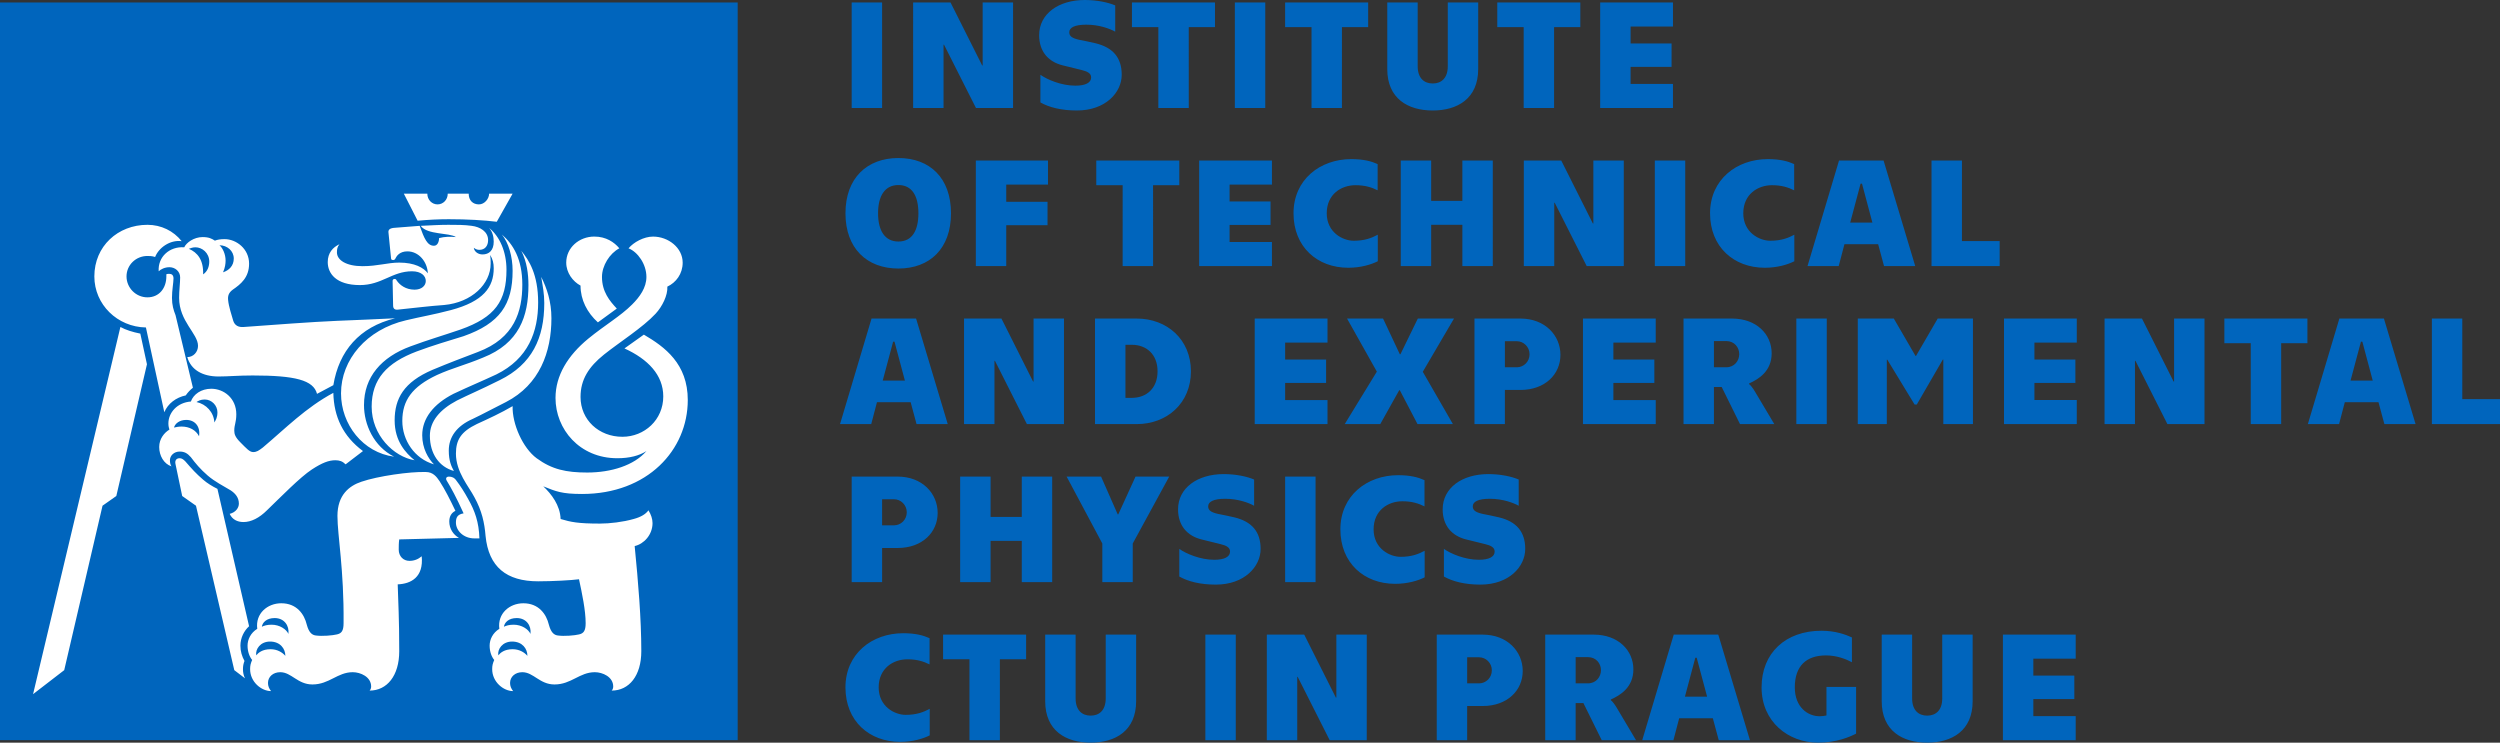 <?xml version="1.0" encoding="UTF-8" standalone="no"?>
<!-- Generator: Adobe Illustrator 15.0.0, SVG Export Plug-In . SVG Version: 6.00 Build 0)  -->

<svg
   version="1.1"
   id="Layer_1"
   x="0px"
   y="0px"
   width="649.222"
   height="192.854"
   viewBox="0 0 649.222 192.854"
   enable-background="new 0 0 695 226.77"
   xml:space="preserve"
   sodipodi:docname="institute_of_technical_and_experimental_physics.svg"
   inkscape:version="1.4 (unknown)"
   xmlns:inkscape="http://www.inkscape.org/namespaces/inkscape"
   xmlns:sodipodi="http://sodipodi.sourceforge.net/DTD/sodipodi-0.dtd"
   xmlns="http://www.w3.org/2000/svg"
   xmlns:svg="http://www.w3.org/2000/svg"><rect x="0" y="0" width="649.222" height="192.854" fill="#333333" stroke="none"/><defs
   id="defs7" /><sodipodi:namedview
   id="namedview7"
   pagecolor="#ffffff"
   bordercolor="#666666"
   borderopacity="1.0"
   inkscape:showpageshadow="2"
   inkscape:pageopacity="0.0"
   inkscape:pagecheckerboard="0"
   inkscape:deskcolor="#d1d1d1"
   inkscape:zoom="2.5625899"
   inkscape:cx="327.79337"
   inkscape:cy="95.996631"
   inkscape:window-width="1920"
   inkscape:window-height="1022"
   inkscape:window-x="0"
   inkscape:window-y="34"
   inkscape:window-maximized="1"
   inkscape:current-layer="Layer_1" />
<g
   id="g7"
   transform="translate(-19.994,-17.426)">
	<rect
   x="19.994"
   y="18.069"
   fill="#0065bd"
   width="191.567"
   height="191.566"
   id="rect1" />
	<g
   id="g6">
		<path
   fill="#ffffff"
   d="m 175.26,101.143 4.908,-3.583 c -1.858,-1.989 -3.847,-4.376 -3.847,-8.223 0,-2.917 1.989,-6.101 4.509,-7.427 -1.326,-1.592 -3.447,-3.048 -6.498,-3.048 -3.978,0 -7.294,2.917 -7.294,6.762 0,2.652 1.723,4.908 3.713,5.968 0.001,3.714 1.724,7.028 4.509,9.551 m -26.259,-26.127 4.11,-7.296 h -6.101 c 0,1.326 -1.193,2.785 -2.651,2.785 -1.592,0 -2.652,-1.06 -2.652,-2.785 h -5.44 c 0,1.592 -1.193,2.785 -2.65,2.785 -1.46,0 -2.653,-1.193 -2.653,-2.785 h -6.101 l 3.583,7.028 c 2.785,-0.264 5.436,-0.395 8.09,-0.395 4.906,0 9.149,0.264 12.465,0.663 m -11.14,64.717 c -0.663,-1.192 -1.326,-2.653 -1.326,-5.303 0,-3.449 1.988,-6.367 6.232,-8.225 2.787,-1.326 4.908,-2.519 8.622,-4.375 8.752,-4.509 11.801,-12.998 11.801,-21.75 0,-4.376 -1.193,-7.826 -2.652,-10.744 0.399,2.388 0.796,4.378 0.796,6.764 0,9.151 -3.181,15.916 -11.537,20.025 -5.305,2.652 -7.957,3.714 -11.14,5.306 -4.509,2.386 -7.03,5.438 -7.03,9.151 0,4.643 2.388,8.092 6.234,9.151 m -5.172,-1.722 c -1.458,-1.461 -3.05,-4.112 -3.05,-7.56 0,-4.376 2.917,-8.09 8.09,-10.743 4.511,-2.122 7.161,-3.184 11.14,-5.039 8.355,-4.111 10.874,-11.141 10.874,-18.699 0,-7.295 -2.387,-11.009 -4.374,-13.396 1.457,2.786 1.855,6.101 1.855,8.887 0,8.09 -2.388,15.118 -11.805,18.832 -4.773,1.988 -7.822,2.651 -11.936,4.507 -6.496,3.053 -9.015,6.633 -9.015,11.936 0,5.041 3.18,9.814 8.221,11.275 m -5.041,-1.062 c -2.253,-1.855 -5.17,-4.906 -5.17,-10.345 0,-5.702 2.386,-9.945 9.812,-13.129 4.775,-1.988 7.294,-2.917 11.803,-4.642 9.551,-3.581 11.539,-10.61 11.539,-17.507 0,-6.629 -2.387,-10.478 -5.305,-12.996 1.725,2.122 2.785,5.704 2.785,9.416 0,8.753 -3.314,13.661 -12.73,16.978 -3.846,1.193 -7.958,2.386 -12.202,3.978 -7.693,2.917 -11.67,7.161 -11.67,14.324 0,7.425 5.702,12.996 11.138,13.923 m -5.303,-0.927 c -5.303,-2.653 -7.826,-8.355 -7.826,-13.397 0,-7.294 4.509,-12.466 12.069,-15.252 4.643,-1.723 8.356,-2.782 12.996,-4.374 9.019,-3.184 11.936,-7.427 11.936,-15.517 0,-4.643 -1.723,-8.62 -4.509,-10.875 0.931,1.06 1.195,2.386 1.195,3.581 0,2.254 -1.195,3.314 -2.917,3.314 -1.062,0 -2.122,-0.663 -2.254,-1.723 0.53,0.395 0.929,0.53 1.458,0.53 1.459,0 2.257,-1.062 2.257,-2.521 0,-2.255 -2.124,-3.45 -4.248,-3.713 -1.855,-0.266 -3.844,-0.266 -6.097,-0.266 -2.256,0 -4.378,0.133 -7.165,0.266 1.725,2.388 7.427,1.725 9.151,2.917 -1.458,-0.131 -2.917,-0.131 -4.376,0.264 0,0.931 -0.397,1.99 -1.326,1.99 -1.725,0 -2.519,-1.855 -3.711,-5.172 l -6.766,0.532 c -1.06,0.131 -1.459,0.53 -1.326,1.326 l 0.665,6.631 c 0,0.264 0.262,0.396 0.528,0.396 0.266,0 0.53,-0.133 0.665,-0.532 0.264,-0.53 1.06,-1.723 3.048,-1.723 2.917,0 5.172,2.653 5.305,5.702 -1.062,-1.457 -3.449,-2.785 -7.427,-2.785 -3.05,0 -5.569,0.929 -9.546,0.929 -4.248,0 -6.633,-1.592 -6.633,-3.58 0,-0.929 0.133,-1.461 0.661,-2.124 -1.723,0.796 -3.048,2.257 -3.048,4.643 0,2.917 2.122,5.97 8.355,5.97 5.702,0 8.354,-3.582 13.528,-3.582 2.386,0 3.579,1.193 3.579,2.521 0,1.193 -1.06,2.254 -2.917,2.254 -2.253,0 -3.845,-1.193 -4.641,-2.387 -0.133,-0.266 -0.264,-0.397 -0.53,-0.397 -0.399,0 -0.532,0.264 -0.532,0.53 l 0.133,6.365 c 0,0.796 0.399,1.195 1.326,1.062 3.979,-0.399 8.092,-0.929 11.937,-1.193 7.161,-0.663 12.069,-5.44 12.069,-10.743 0,-0.796 0,-1.461 -0.133,-2.255 0.665,1.062 0.929,2.122 0.929,3.448 0,4.908 -2.651,8.622 -11.14,10.876 -4.509,1.193 -7.826,1.723 -11.67,2.652 -10.213,2.388 -16.844,10.211 -16.844,18.966 -0.002,8.091 5.702,15.385 13.792,16.446 M 77.917,88.145 c 0.528,-1.193 0.661,-2.254 0.661,-3.05 0,-1.725 -0.794,-3.314 -1.59,-3.978 1.989,0 3.713,1.457 3.713,3.448 0,1.855 -1.193,3.05 -2.784,3.58 m 24.402,31.563 4.241,-2.255 c 1.461,-8.884 6.766,-15.118 16.048,-17.372 -4.906,0.264 -9.149,0.397 -15.118,0.663 -6.367,0.264 -16.842,1.062 -24.138,1.592 -1.458,0.133 -2.386,-0.399 -2.785,-1.592 -0.399,-1.326 -1.192,-3.846 -1.326,-5.305 -0.133,-1.195 0.133,-1.991 1.193,-2.785 2.122,-1.46 4.244,-3.183 4.244,-6.764 0,-3.847 -3.317,-6.365 -6.365,-6.365 -1.062,0 -1.856,0.131 -2.519,0.395 -0.796,-0.528 -1.592,-0.927 -3.186,-0.927 -2.253,0 -4.241,1.458 -4.771,2.651 -3.848,-0.264 -6.897,2.521 -6.633,6.234 0.532,-0.532 1.592,-1.06 2.785,-1.06 1.458,0 2.787,1.06 2.787,2.652 0,1.458 -0.268,3.316 -0.268,5.303 0,6.103 4.908,9.286 4.908,12.468 0,1.592 -1.193,2.917 -2.785,2.917 0.929,3.316 3.978,5.039 8.09,5.039 2.654,0 5.039,-0.264 8.888,-0.264 11.006,0.002 15.781,1.194 16.71,4.775 m 40.848,37.533 h 1.326 c -0.133,-4.245 -1.193,-7.163 -2.917,-10.212 -0.929,-1.725 -2.122,-3.58 -3.051,-4.777 -0.532,-0.794 -1.192,-1.058 -1.988,-1.058 -0.53,0 -0.929,0.396 -0.53,1.058 1.06,1.726 2.519,4.379 4.376,8.489 -1.592,0.266 -1.991,1.062 -1.991,2.388 -0.001,2.121 1.99,4.112 4.775,4.112 M 72.742,88.675 c 0.133,-3.714 -1.457,-5.702 -3.711,-6.631 0.395,-0.133 0.927,-0.399 1.725,-0.399 1.723,0 3.579,1.461 3.579,3.715 -10e-4,1.193 -0.4,2.519 -1.593,3.315 m 85.012,93.365 c -0.53,-1.192 -2.255,-2.386 -4.376,-2.386 -1.193,0 -1.989,0.265 -2.519,0.53 0.131,-1.062 1.193,-2.255 3.316,-2.255 2.519,0.001 3.845,1.99 3.579,4.111 m -0.797,5.704 c -0.794,-0.929 -2.12,-1.725 -3.845,-1.725 -2.122,0 -3.184,0.929 -3.713,1.592 -0.264,-1.592 1.062,-3.58 3.583,-3.58 2.65,0 3.975,1.856 3.975,3.713 M 62.664,124.481 c 0.927,-2.255 3.05,-3.845 5.569,-4.375 0.532,-0.798 1.193,-1.458 1.858,-1.99 L 65.582,99.283 c -0.53,-1.324 -0.927,-2.65 -0.927,-4.509 0,-1.987 0.397,-3.978 0.397,-5.038 0,-0.929 -0.53,-1.193 -1.062,-1.193 -0.399,0 -0.661,0 -0.794,0.131 v 0.532 c 0,3.048 -1.858,5.436 -4.908,5.436 -3.051,0 -5.438,-2.519 -5.438,-5.436 0,-2.917 2.387,-5.307 5.438,-5.307 0.532,0 1.193,0 1.989,0.266 0.929,-2.386 3.846,-4.509 6.897,-4.111 -2.122,-2.653 -5.305,-4.245 -8.886,-4.245 -7.693,0 -13.792,5.571 -13.792,13.397 0,7.292 5.966,13.129 13.393,13.262 z m 20.558,28.515 c 1.989,0 4.11,-1.062 6.099,-3.049 3.581,-3.449 8.62,-8.622 11.672,-10.612 2.649,-1.723 4.374,-2.386 6.099,-2.386 1.06,0 1.858,0.266 2.654,1.062 l 4.509,-3.449 c -5.172,-3.847 -7.558,-8.886 -7.695,-15.118 -7.159,3.845 -12.331,9.152 -18.299,14.189 -1.06,0.798 -1.592,1.192 -2.521,1.192 -0.929,0 -1.723,-0.927 -3.314,-2.519 -1.326,-1.325 -1.592,-2.121 -1.592,-3.048 0,-1.592 0.528,-2.124 0.528,-4.246 0,-4.243 -3.312,-6.631 -6.496,-6.631 -2.653,0 -4.642,1.459 -5.305,3.316 -3.58,0.265 -5.837,2.918 -5.837,5.7 0,0.665 0.135,1.197 0.266,1.592 -1.326,0.798 -2.652,2.388 -2.652,4.512 0,2.254 1.193,4.376 3.184,5.039 -0.266,-0.399 -0.399,-0.929 -0.399,-1.592 0,-1.193 1.06,-2.255 2.521,-2.255 1.195,0 1.989,0.399 2.917,1.459 1.195,1.592 2.388,3.051 4.375,4.775 1.86,1.592 3.981,2.651 5.97,3.847 1.195,0.794 2.122,1.855 2.122,3.447 0,1.062 -0.796,2.255 -2.388,2.653 0.662,1.459 1.99,2.122 3.582,2.122 M 75.66,127.135 c -0.133,-2.653 -2.12,-4.773 -4.642,-5.304 0.399,-0.268 1.064,-0.662 2.124,-0.662 1.858,0 3.316,1.59 3.316,3.312 0,1.328 -0.399,1.991 -0.798,2.654 m 14.721,69.759 c -0.528,-0.662 -0.794,-1.325 -0.794,-2.121 0,-1.59 1.326,-2.785 3.183,-2.785 2.917,0 4.509,3.184 8.354,3.184 4.378,0 6.5,-3.184 10.478,-3.184 1.99,0 4.775,1.195 4.775,3.714 0,0.398 -0.133,0.796 -0.399,1.062 4.509,0 7.693,-3.846 7.693,-10.213 0,-8.886 -0.266,-12.467 -0.397,-17.373 3.448,-0.133 6.762,-1.857 6.232,-7.294 -0.927,0.794 -1.989,1.193 -3.183,1.193 -1.592,0 -2.785,-1.193 -2.785,-2.918 0,-0.798 0,-1.725 0.133,-2.653 l 15.515,-0.398 c -1.457,-0.794 -2.519,-2.386 -2.519,-4.242 0,-1.325 0.532,-2.254 1.592,-2.786 -1.459,-3.049 -2.652,-5.437 -4.11,-7.69 -0.796,-1.193 -1.725,-2.388 -3.583,-2.388 -4.11,-0.133 -12.464,1.06 -16.709,2.521 -3.182,1.06 -6.232,3.447 -6.232,8.884 0,5.041 1.723,13.927 1.592,27.852 0,1.99 -0.532,2.653 -1.725,2.917 -1.062,0.267 -3.848,0.53 -5.571,0.267 -0.927,-0.135 -1.723,-0.796 -2.255,-2.785 -0.663,-2.786 -2.651,-5.571 -6.629,-5.571 -3.583,0 -6.766,2.654 -6.234,6.632 -1.725,1.062 -2.522,2.786 -2.522,4.376 0,1.592 0.532,2.918 1.194,3.713 -0.397,0.93 -0.53,1.459 -0.53,2.388 -10e-4,3.312 2.917,5.698 5.436,5.698 M 71.683,130.715 c -0.796,-1.592 -2.519,-2.519 -4.509,-2.519 -0.796,0 -1.459,0.133 -1.991,0.265 0.266,-1.062 1.46,-1.989 3.186,-1.989 2.254,0 3.713,1.724 3.314,4.243 m 23.209,51.325 c -0.53,-1.192 -2.255,-2.386 -4.378,-2.386 -1.193,0 -1.987,0.265 -2.519,0.53 0.133,-1.062 1.193,-2.255 3.316,-2.255 2.519,0.001 3.845,1.99 3.581,4.111 m -11.273,11.539 c -0.397,-0.796 -0.532,-1.592 -0.532,-2.388 0,-0.796 0.135,-1.458 0.399,-2.121 -0.663,-1.195 -1.06,-2.521 -1.06,-3.979 0,-1.989 0.927,-3.845 2.253,-5.039 l -8.221,-35.676 c -1.328,-0.663 -2.653,-1.459 -3.715,-2.388 -1.855,-1.592 -2.917,-2.784 -4.642,-4.773 -0.528,-0.529 -0.927,-0.796 -1.457,-0.796 -0.796,0 -1.328,0.53 -1.062,1.592 l 1.725,8.221 3.581,2.521 9.947,42.704 z m 10.477,-5.835 c -0.798,-0.929 -2.122,-1.725 -3.847,-1.725 -2.122,0 -3.184,0.929 -3.713,1.592 -0.266,-1.592 1.06,-3.58 3.583,-3.58 2.651,0 3.977,1.856 3.977,3.713 m -65.516,9.945 8.09,-6.233 9.947,-42.704 3.581,-2.521 7.957,-34.214 -1.723,-7.957 c -1.991,-0.399 -3.713,-0.929 -5.172,-1.725 z m 124.665,-0.795 c -0.53,-0.662 -0.794,-1.325 -0.794,-2.121 0,-1.59 1.326,-2.785 3.181,-2.785 2.918,0 4.509,3.184 8.356,3.184 4.376,0 6.498,-3.184 10.478,-3.184 1.99,0 4.771,1.195 4.771,3.714 0,0.398 -0.131,0.796 -0.395,1.062 4.509,0 7.691,-3.846 7.691,-10.213 0,-8.487 -0.796,-17.902 -1.723,-27.32 2.386,-0.529 4.64,-2.917 4.64,-5.968 0,-1.06 -0.397,-2.255 -1.062,-3.314 -0.661,0.929 -1.856,1.723 -3.845,2.255 -2.785,0.794 -6.234,1.192 -8.752,1.192 -5.704,0 -7.56,-0.398 -10.211,-1.192 -0.133,-3.581 -2.39,-6.5 -4.509,-8.489 3.312,1.326 4.773,1.989 10.078,1.989 16.978,0 27.453,-11.404 27.453,-24.402 0,-9.418 -5.966,-13.792 -11.406,-16.976 l -5.038,3.581 c 6.099,2.785 10.079,6.895 10.079,12.466 0,6.101 -4.908,10.479 -10.61,10.479 -6.101,0 -10.875,-4.378 -10.875,-10.346 0,-4.508 2.122,-7.824 6.099,-11.007 3.979,-3.182 10.081,-7.028 13.395,-10.608 1.725,-1.86 3.184,-4.777 3.051,-7.032 2.256,-1.06 3.979,-3.312 3.979,-6.232 0,-3.844 -3.713,-6.762 -7.69,-6.762 -2.39,0 -5.042,1.457 -6.367,3.048 2.388,0.929 4.642,4.11 4.642,7.427 0,2.787 -1.725,5.172 -3.715,7.161 -3.048,3.052 -7.028,5.307 -11.404,8.888 -5.303,4.376 -8.488,9.548 -8.488,15.383 0,8.09 6.234,15.649 16.048,15.649 3.184,0 5.702,-0.663 7.56,-1.857 -3.183,3.714 -9.151,5.571 -15.385,5.571 -5.437,0 -9.15,-0.798 -13.129,-3.714 -3.582,-2.651 -6.365,-8.886 -6.234,-13.527 -2.917,1.725 -6.363,3.314 -9.281,4.642 -4.114,1.989 -5.44,4.11 -5.44,7.691 0,4.775 3.316,8.488 4.775,11.273 1.989,3.58 2.651,6.764 2.917,10.078 0.796,8.092 5.436,11.805 13.659,11.805 3.714,0 8.622,-0.266 10.612,-0.531 0.794,3.715 1.723,8.09 1.723,11.406 0,1.99 -0.53,2.653 -1.723,2.917 -1.063,0.267 -3.848,0.53 -5.573,0.267 -0.927,-0.135 -1.723,-0.796 -2.253,-2.785 -0.665,-2.786 -2.651,-5.571 -6.631,-5.571 -3.583,0 -6.764,2.654 -6.232,6.632 -1.725,1.062 -2.522,2.786 -2.522,4.376 0,1.592 0.532,2.918 1.193,3.713 -0.395,0.93 -0.53,1.459 -0.53,2.388 -0.001,3.313 2.918,5.699 5.437,5.699"
   id="path1" />
		<path
   fill="#0065bd"
   d="m 540.128,209.639 h 18.902 v -6.249 h -11.003 v -4.433 h 10.644 v -6.086 h -10.644 v -4.394 h 11.003 v -6.248 h -18.902 z m -19.668,0.641 c 6.449,0 11.809,-3.103 11.809,-10.76 v -17.291 h -7.899 v 16.565 c 0,3.104 -1.692,4.472 -3.909,4.472 -2.216,0 -3.907,-1.368 -3.907,-4.472 v -16.565 h -7.9 v 17.291 c -0.002,7.658 5.359,10.76 11.806,10.76 m -28.37,0 c 4.875,0 8.26,-1.489 9.912,-2.338 v -12.13 h -7.696 v 7.415 c -0.565,0.121 -1.17,0.201 -1.774,0.201 -3.063,0 -6.448,-2.336 -6.448,-7.497 0,-5.56 2.981,-8.301 8.1,-8.301 2.823,0 5.24,0.968 6.732,1.773 v -6.449 c -1.613,-0.726 -4.272,-1.732 -7.898,-1.732 -9.312,0 -15.56,5.763 -15.56,14.709 -0.001,8.951 6.971,14.349 14.632,14.349 m -34.541,-11.929 2.698,-10.115 h 0.363 l 2.703,10.115 z m 8.783,11.288 h 8.104 l -8.223,-27.409 h -11.566 l -8.182,27.409 h 8.1 l 1.494,-5.684 h 8.745 z m -37.157,-14.753 v -6.812 h 3.184 c 2.137,0 3.387,1.654 3.387,3.387 0,1.734 -1.25,3.426 -3.387,3.426 h -3.184 z m -7.901,14.753 h 7.9 v -9.636 h 2.014 l 4.756,9.636 h 8.907 l -5.035,-8.466 c -0.524,-0.886 -1.17,-1.691 -1.533,-1.935 l 0.041,-0.162 c 2.417,-1.087 5.843,-3.145 5.843,-7.818 0,-4.918 -3.909,-9.028 -10.314,-9.028 h -12.578 v 27.409 z m -20.27,-14.753 v -6.77 h 3.104 c 1.73,0 3.303,1.448 3.303,3.383 0,1.977 -1.572,3.387 -3.303,3.387 z m -7.9,14.753 h 7.899 v -8.869 h 4.03 c 6.408,0 10.397,-4.069 10.397,-9.108 0,-5.037 -3.989,-9.432 -10.397,-9.432 h -11.93 v 27.409 z m -44.13,0 h 7.899 v -16.444 h 0.119 l 8.306,16.444 h 9.63 V 182.23 h -7.897 v 16.363 h -0.121 l -8.222,-16.363 h -9.714 z m -15.959,0 h 7.898 V 182.23 h -7.898 z m -29.784,0.641 c 6.446,0 11.807,-3.103 11.807,-10.76 v -17.291 h -7.9 v 16.565 c 0,3.104 -1.689,4.472 -3.906,4.472 -2.218,0 -3.909,-1.368 -3.909,-4.472 v -16.565 h -7.9 v 17.291 c -10e-4,7.658 5.359,10.76 11.808,10.76 m -31.475,-0.641 h 7.898 v -21.001 h 6.811 v -6.408 h -21.561 v 6.408 h 6.852 z m -17.977,0.442 c 3.264,0 6.005,-0.849 7.658,-1.693 v -6.893 c -1.572,0.847 -3.385,1.572 -6.248,1.572 -2.863,0 -7.012,-2.177 -7.012,-7.136 0,-4.955 3.79,-7.294 7.458,-7.294 2.498,0 4.23,0.565 5.761,1.33 v -6.811 c -1.611,-0.724 -3.625,-1.289 -6.852,-1.289 -8.1,0 -14.991,5.321 -14.991,14.063 0,8.749 6.168,14.151 14.226,14.151"
   id="path2" />
		<path
   fill="#0065bd"
   d="m 404.431,169.242 c 7.495,0 11.646,-4.717 11.646,-9.27 0,-4.474 -2.298,-7.097 -6.77,-8.184 -1.815,-0.441 -2.824,-0.604 -4.193,-0.886 -1.854,-0.402 -2.661,-0.927 -2.661,-1.975 0,-1.209 1.371,-1.976 4.434,-1.976 3.348,0 6.128,1.049 7.497,1.812 v -6.809 c -1.771,-0.769 -4.676,-1.412 -7.9,-1.412 -6.809,0 -11.846,3.589 -11.846,9.148 0,4.233 2.375,6.893 6.085,7.819 2.056,0.524 3.143,0.765 4.916,1.211 1.49,0.361 2.499,0.845 2.499,1.934 0,1.369 -1.451,2.136 -4.112,2.136 -3.627,0 -7.296,-1.572 -9.067,-2.82 v 7.171 c 2.217,1.252 5.361,2.101 9.472,2.101 m -22.129,-0.204 c 3.266,0 6.008,-0.845 7.658,-1.691 v -6.893 c -1.572,0.847 -3.385,1.572 -6.246,1.572 -2.862,0 -7.012,-2.177 -7.012,-7.132 0,-4.959 3.787,-7.296 7.456,-7.296 2.499,0 4.229,0.563 5.763,1.33 v -6.812 c -1.611,-0.726 -3.626,-1.29 -6.853,-1.29 -8.1,0 -14.992,5.32 -14.992,14.067 0,8.745 6.168,14.145 14.226,14.145 m -28.573,-0.441 h 7.9 v -27.408 h -7.9 z m -18.014,0.645 c 7.496,0 11.647,-4.717 11.647,-9.27 0,-4.474 -2.296,-7.097 -6.771,-8.184 -1.814,-0.441 -2.821,-0.604 -4.192,-0.886 -1.854,-0.402 -2.659,-0.927 -2.659,-1.975 0,-1.209 1.369,-1.976 4.433,-1.976 3.346,0 6.125,1.049 7.496,1.812 v -6.809 c -1.772,-0.769 -4.674,-1.412 -7.898,-1.412 -6.811,0 -11.851,3.589 -11.851,9.148 0,4.233 2.38,6.893 6.088,7.819 2.053,0.524 3.141,0.765 4.916,1.211 1.49,0.361 2.499,0.845 2.499,1.934 0,1.369 -1.451,2.136 -4.11,2.136 -3.63,0 -7.296,-1.572 -9.069,-2.82 v 7.171 c 2.216,1.252 5.359,2.101 9.471,2.101 m -29.463,-0.645 h 7.9 v -10.036 l 9.471,-17.372 h -8.745 l -4.475,9.795 h -0.16 l -4.313,-9.795 h -8.946 l 9.269,17.372 v 10.036 z m -36.917,-27.409 v 27.408 h 7.9 v -10.722 h 8.1 v 10.722 h 7.899 v -27.408 h -7.899 v 10.481 h -8.1 v -10.481 z m -20.271,12.657 v -6.771 h 3.104 c 1.73,0 3.303,1.451 3.303,3.387 0,1.974 -1.572,3.384 -3.303,3.384 z m -7.899,14.752 h 7.9 v -8.866 h 4.03 c 6.408,0 10.397,-4.071 10.397,-9.11 0,-5.037 -3.989,-9.432 -10.397,-9.432 h -11.93 z"
   id="path3" />
		<path
   fill="#0065bd"
   d="m 651.523,127.557 h 17.693 v -6.488 h -9.793 V 100.15 h -7.9 z m -21.119,-11.286 2.699,-10.116 h 0.367 l 2.699,10.116 z m 8.788,11.286 h 8.1 l -8.221,-27.407 h -11.568 l -8.182,27.407 h 8.104 l 1.49,-5.685 h 8.744 z m -34.701,0 h 7.899 v -20.998 h 6.813 v -6.41 h -21.565 v 6.41 h 6.853 z m -37.968,0 h 7.9 v -16.443 h 0.121 l 8.303,16.443 h 9.633 V 100.15 h -7.9 v 16.363 h -0.121 l -8.221,-16.363 h -9.715 z m -26.114,0 h 18.902 V 121.31 H 548.31 v -4.434 h 10.639 v -6.085 H 548.31 v -4.394 h 11.002 v -6.248 H 540.41 v 27.408 z m -37.965,0 h 7.536 V 110.83 h 0.123 l 7.091,11.648 h 0.566 l 6.771,-11.688 h 0.121 v 16.766 h 7.696 v -27.407 h -9.147 l -5.644,9.715 h -0.121 l -5.642,-9.715 h -9.351 v 27.408 z m -15.959,0 h 7.9 V 100.15 h -7.9 z m -21.4,-14.752 v -6.811 h 3.184 c 2.137,0 3.387,1.652 3.387,3.387 0,1.733 -1.25,3.424 -3.387,3.424 z m -7.9,14.752 h 7.9 v -9.632 h 2.014 l 4.756,9.632 h 8.907 l -5.039,-8.465 c -0.521,-0.886 -1.166,-1.691 -1.529,-1.934 l 0.041,-0.16 c 2.415,-1.09 5.843,-3.145 5.843,-7.82 0,-4.918 -3.909,-9.028 -10.316,-9.028 h -12.576 v 27.407 z m -26.114,0 h 18.899 v -6.247 h -11 v -4.434 h 10.64 v -6.085 h -10.64 v -4.394 h 11.001 v -6.248 h -18.899 v 27.408 z m -20.274,-14.752 v -6.77 h 3.105 c 1.732,0 3.303,1.451 3.303,3.385 0,1.975 -1.57,3.385 -3.303,3.385 z m -7.898,14.752 h 7.897 v -8.867 h 4.028 c 6.41,0 10.399,-4.069 10.399,-9.109 0,-5.038 -3.989,-9.431 -10.399,-9.431 h -11.926 v 27.407 z m -33.695,0 h 9.23 l 4.916,-8.787 h 0.164 l 4.592,8.787 h 9.19 l -7.82,-13.582 8.102,-13.825 h -9.39 l -4.514,9.271 h -0.16 l -4.354,-9.271 h -9.352 l 7.74,13.784 z m -23.373,0 h 18.903 v -6.247 h -11.006 v -4.434 h 10.64 v -6.085 h -10.64 v -4.394 h 11.006 v -6.248 h -18.903 z m -33.573,-6.813 v -13.782 h 1.652 c 3.787,0 6.689,2.458 6.689,6.892 0,4.433 -2.902,6.891 -6.689,6.891 h -1.652 z m -7.901,6.813 h 10.841 c 7.861,0 14.067,-5.441 14.067,-13.703 0,-8.262 -6.206,-13.704 -14.067,-13.704 h -10.841 z m -34.013,0 h 7.9 v -16.443 h 0.119 l 8.305,16.443 h 9.631 V 100.15 H 288.4 v 16.363 h -0.121 l -8.221,-16.363 h -9.715 v 27.407 z m -21.119,-11.286 2.702,-10.116 h 0.36 l 2.701,10.116 z m 8.786,11.286 h 8.102 l -8.221,-27.407 h -11.568 l -8.182,27.407 h 8.101 l 1.492,-5.685 h 8.745 z"
   id="path4" />
		<path
   fill="#0065bd"
   d="m 521.59,86.516 h 17.693 v -6.49 h -9.795 V 59.11 H 521.59 Z M 500.471,75.231 503.17,65.115 h 0.363 l 2.698,10.116 z m 8.784,11.285 h 8.1 L 509.134,59.11 H 497.57 l -8.182,27.406 h 8.1 l 1.489,-5.683 h 8.747 z m -30.951,0.443 c 3.266,0 6.003,-0.847 7.657,-1.693 v -6.891 c -1.571,0.847 -3.385,1.57 -6.245,1.57 -2.863,0 -7.013,-2.176 -7.013,-7.131 0,-4.957 3.788,-7.294 7.454,-7.294 2.499,0 4.232,0.561 5.763,1.328 v -6.811 c -1.613,-0.725 -3.627,-1.291 -6.85,-1.291 -8.104,0 -14.994,5.321 -14.994,14.068 0,8.745 6.167,14.145 14.228,14.145 m -28.575,-0.443 h 7.9 V 59.11 h -7.9 z m -34.016,0 h 7.9 V 70.072 h 0.121 l 8.303,16.443 h 9.633 V 59.11 h -7.9 v 16.363 h -0.121 L 425.428,59.11 h -9.715 z M 383.753,59.11 v 27.406 h 7.9 v -10.72 h 8.102 v 10.72 h 7.899 V 59.11 h -7.899 v 10.479 h -8.102 V 59.11 Z m -13.619,27.849 c 3.264,0 6.005,-0.847 7.657,-1.693 v -6.891 c -1.572,0.847 -3.385,1.57 -6.248,1.57 -2.86,0 -7.012,-2.176 -7.012,-7.131 0,-4.957 3.789,-7.294 7.454,-7.294 2.499,0 4.233,0.561 5.765,1.328 v -6.811 c -1.611,-0.725 -3.628,-1.291 -6.853,-1.291 -8.101,0 -14.99,5.321 -14.99,14.068 0,8.745 6.164,14.145 14.227,14.145 m -38.731,-0.443 h 18.899 v -6.248 h -11.001 v -4.433 h 10.64 V 69.75 h -10.64 v -4.392 h 11.001 V 59.11 h -18.899 z m -19.869,0 h 7.899 V 65.52 h 6.81 v -6.41 h -21.562 v 6.41 h 6.853 z M 273.406,59.11 v 27.406 h 7.9 V 75.915 h 10.72 V 69.83 h -10.72 v -4.472 h 10.841 V 59.11 Z m -20.11,21.039 c -3.508,0 -5.28,-2.822 -5.28,-7.335 0,-4.515 1.771,-7.335 5.28,-7.335 3.547,0 5.198,2.82 5.198,7.335 0,4.513 -1.651,7.335 -5.198,7.335 m 0,7.012 c 8.182,0 13.661,-5.198 13.661,-14.347 0,-9.15 -5.479,-14.349 -13.661,-14.349 -8.143,0 -13.743,5.199 -13.743,14.349 0,9.149 5.601,14.347 13.743,14.347"
   id="path5" />
		<path
   fill="#0065bd"
   d="m 435.542,45.477 h 18.903 v -6.248 h -11.004 v -4.433 h 10.642 V 28.71 h -10.642 v -4.394 h 11.004 V 18.07 h -18.903 z m -19.868,0 h 7.9 V 24.479 h 6.811 v -6.408 h -21.562 v 6.408 h 6.852 v 20.998 z m -23.618,0.643 c 6.449,0 11.81,-3.103 11.81,-10.761 V 18.071 h -7.898 v 16.564 c 0,3.104 -1.693,4.472 -3.911,4.472 -2.215,0 -3.906,-1.369 -3.906,-4.472 V 18.071 h -7.9 v 17.288 c -0.002,7.658 5.358,10.761 11.805,10.761 m -31.475,-0.643 h 7.899 V 24.479 h 6.81 v -6.408 h -21.562 v 6.408 h 6.853 z m -19.911,0 h 7.9 V 18.069 h -7.9 z m -19.867,0 h 7.898 V 24.479 h 6.811 V 18.071 H 313.95 v 6.408 h 6.854 v 20.998 z m -21.16,0.643 c 7.495,0 11.648,-4.714 11.648,-9.269 0,-4.472 -2.297,-7.093 -6.771,-8.182 -1.812,-0.442 -2.821,-0.604 -4.192,-0.886 -1.852,-0.403 -2.659,-0.927 -2.659,-1.975 0,-1.21 1.37,-1.975 4.433,-1.975 3.348,0 6.125,1.048 7.497,1.814 v -6.813 c -1.773,-0.764 -4.675,-1.408 -7.899,-1.408 -6.812,0 -11.851,3.584 -11.851,9.146 0,4.234 2.38,6.893 6.09,7.82 2.053,0.524 3.142,0.766 4.916,1.208 1.489,0.363 2.497,0.849 2.497,1.936 0,1.369 -1.451,2.136 -4.11,2.136 -3.628,0 -7.296,-1.572 -9.069,-2.822 v 7.174 c 2.215,1.251 5.357,2.096 9.47,2.096 m -42.52,-0.643 h 7.9 V 29.033 h 0.123 l 8.301,16.444 h 9.631 V 18.071 h -7.9 v 16.361 h -0.119 l -8.223,-16.361 h -9.713 z m -15.958,0 h 7.9 V 18.069 h -7.9 z"
   id="path6" />
	</g>
</g>
</svg>
